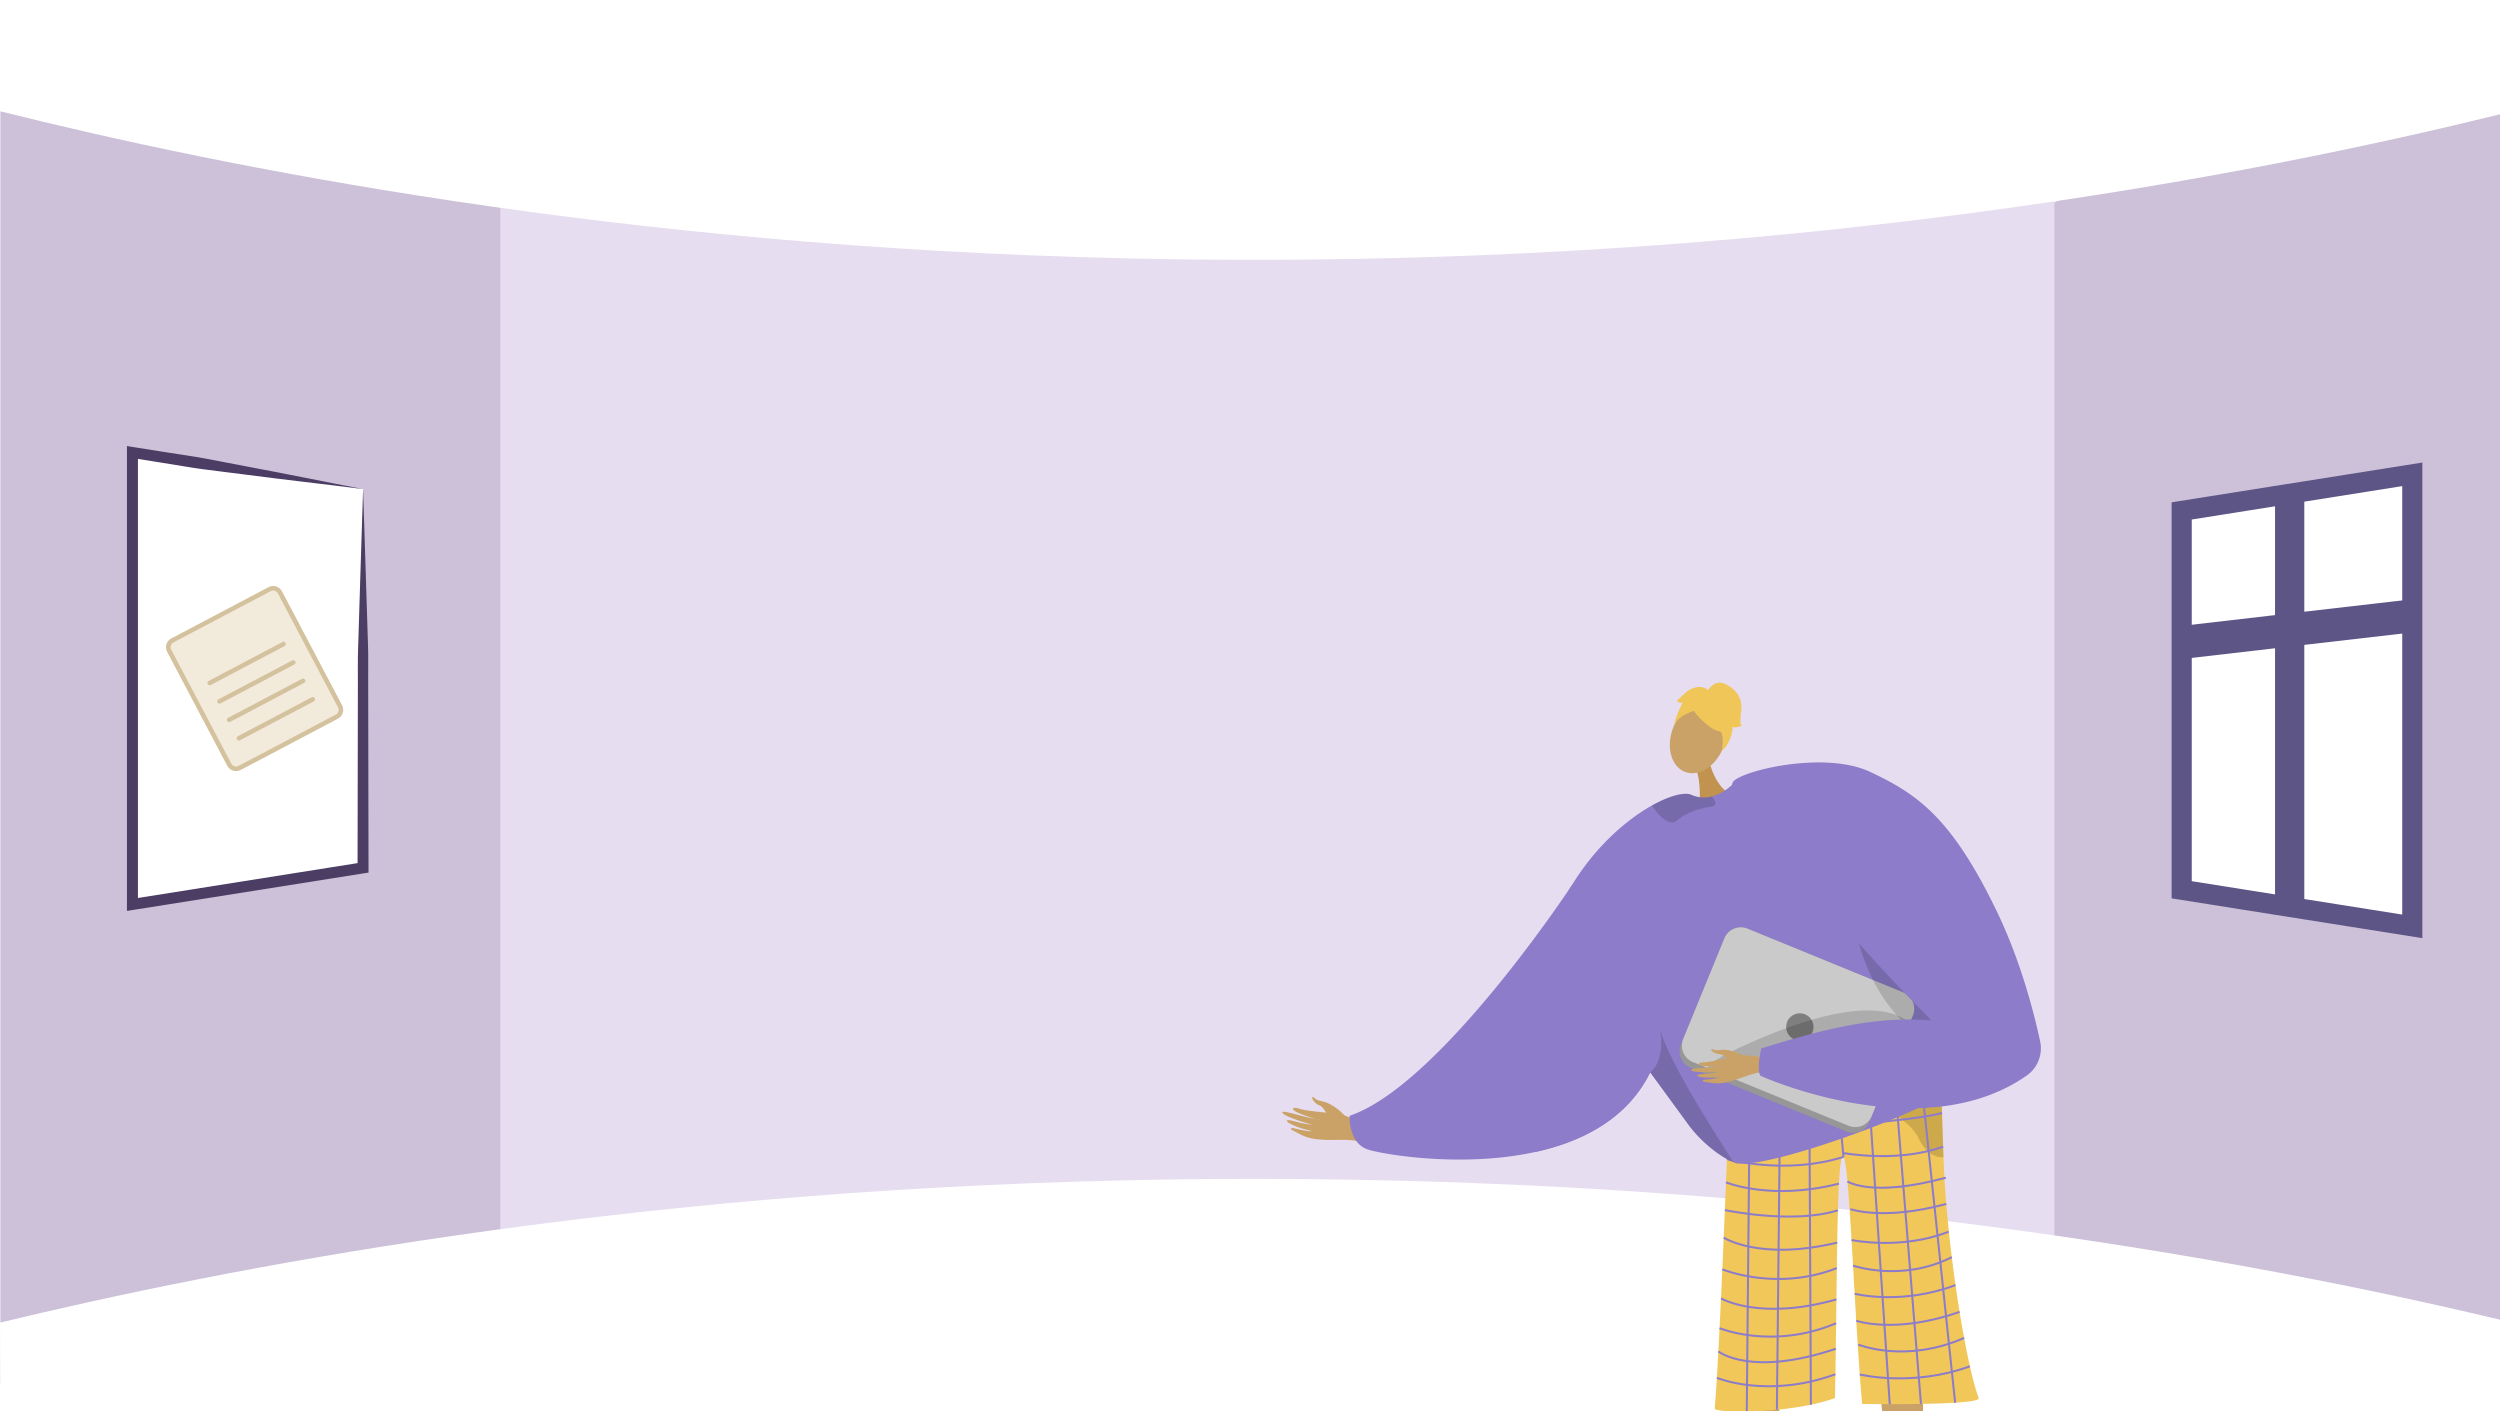 <svg xmlns="http://www.w3.org/2000/svg" xmlns:xlink="http://www.w3.org/1999/xlink" width="1366" height="771" viewBox="0 0 1366 771"><defs><style>.a,.m{fill:none;}.b,.x{fill:#fff;}.c{clip-path:url(#a);}.d{fill:#ccc1d8;}.e{fill:#e6def0;}.f,.h{fill:#caa267;}.f{fill-rule:evenodd;}.g{fill:#8c7cc9;}.i{fill:#5e5586;}.j{fill:#f1c759;}.k{opacity:0.3;}.l{opacity:0.5;}.m{stroke:#8c7cc9;stroke-width:1.118px;}.m,.x{stroke-miterlimit:10;}.n{fill:#c2934e;}.o{opacity:0.15;}.p{fill:#f0c659;}.q{fill:#979797;}.r{fill:#cacaca;}.s{fill:#7f7f7f;}.t{fill:#5e5587;}.u{fill:#4b3d64;}.v{fill:#f2eadb;}.w{fill:#d3c29d;}.x{stroke:#5e5587;stroke-width:11px;}</style><clipPath id="a"><rect class="a" width="1366" height="771" transform="translate(1967.551 10172.063)"/></clipPath></defs><g transform="translate(-1967.551 -10172.063)"><rect class="b" width="1366" height="771" transform="translate(1967.551 10172.063)"/><g class="c"><rect class="b" width="1366" height="771" transform="translate(1967.551 10172.063)"/><path class="d" d="M3333.551,10181.6v758.463l-242.228-67.586-32.991-6.263,1.636-558.092,30.118-25.561Z"/><path class="d" d="M2283.847,10297.534l-16.051,556.371-300.044,74.4v-750.053l298.844,93.57Z"/><path class="e" d="M2665.528,10261.135H2240.92v617.383h849.165v-617.383Z"/><path class="b" d="M1967.55,10232.843c121.657,30.38,335.7,73.889,615,80.372,352.971,8.194,622.428-47.1,751-78.7v-62.453h-1366Z"/><path class="b" d="M1967.55,10894.747c121.657-29.39,335.7-71.481,615-77.753,352.971-7.928,622.428,45.567,751,76.133v47.19l-1365.8,2.746Z"/><path class="f" d="M2702.281,10781.618s-5.712-6.516-12.372-7.824c-3.958-.779-3.824-1.778-4.491-2.1-2.214-1.086-.2,3.189,3.137,4.4,2.714.985,4.057,5.748,5.67,6.813s6.484,3.1,7.745,2.5S2702.281,10781.618,2702.281,10781.618Z"/><path class="f" d="M2719.837,10790.511c-1.215-.464-13.9-8.787-20.926-9.727s-17.557-1.668-21.154-2.854c-4.233-1.393-5.385.264-.528,2.35,3.157,1.355,9.648,3.522,11.1,3.642.7.059-3.864-.749-8.815-1.989-5.264-1.317-10.96-3.051-11.263-2.115-.586,1.812,14.535,6.563,17.218,6.965a67.911,67.911,0,0,1-7.067-1.152c-3.182-.7-6.809-1.986-7.558-1.351-1.181,1,6.788,4.511,13.443,5.714.108.222-2.068.472-9.877-1.488-.785-.2-2.814.066-.272,1.371,5.352,2.747,7.45,4.323,15.346,4.894,7.7.558,16.274-.68,21.742,1.408Z"/><path class="g" d="M2714.272,10799.92c6.171,2.415,50.977,10.632,92.1,1.6,25.959-5.689,50.441-18.267,62.828-43.51,32.006-65.253-42.783-102.267-42.783-102.267a1.287,1.287,0,0,0-.112.179c-3.242,4.9-72.956,109.489-121.328,125.812C2704.982,10781.732,2704.211,10795.974,2714.272,10799.92Z"/><path class="h" d="M3018.413,10922.852s-1.556,143.9,4.536,145.846c10.935,3.568,53.511,14.653,7.682,15.354-23.278,3.423-22.011-1.953-22.758-6.352-.609-3.593-10.907-131.367-12.723-141.216-.406-2.206-.652-3.539-.652-3.539Z"/><path class="h" d="M2919.6,10912.716s-10.294,142.989-16.438,144.768c-11.031,3.26-53.9,13.146-8.11,15.133,23.173,4.075,22.057-1.334,22.927-5.71.71-3.575,6.49-30.667,8.581-40.462.468-2.193,17.769-112.969,17.769-112.969Z"/><path class="i" d="M2920.986,11058.026c.507-2.023-14.134-3.5-15.979-2.023s-31.667,4.16-32.079,12.878,40.742,6.533,43.649,6.659S2919.99,11062,2920.986,11058.026Z"/><path class="j" d="M2912.416,10772.241a9.078,9.078,0,0,0,5.335,1.926c12.075-.8,64.216-4.387,92.321-8.439,9.915-1.431,16.837-2.918,17.95-4.366a1.046,1.046,0,0,1,0,.114c.06,1.564.7,19.465,1.456,42.935,1.492,46.332,11.94,111.975,19.233,131.545,1.574,4.224-63.678,3.233-63.678,3.233-4.274-47.579-6.944-131.522-10.184-135.017-3.94-4.251-3.372,69.738-4.679,131.806-25.043,8.887-65.958,8.318-65.715,5.652C2907.344,10909.964,2912.416,10772.241,2912.416,10772.241Z"/><g class="k"><path d="M2960.727,10770.934l-.585,0S2960.349,10770.933,2960.727,10770.934Z"/><path class="l" d="M2960.727,10770.934c15.622-.1,49.345-5.206,49.345-5.206,9.915-1.431,16.837-2.918,17.95-4.366a1.046,1.046,0,0,1,0,.114c.06,1.564.7,19.465,1.456,42.935a11.741,11.741,0,0,1-1.647-.048,12.744,12.744,0,0,1-8.713-5.129,28.339,28.339,0,0,1-3.767-6.394C3001.893,10771.824,2965.736,10770.953,2960.727,10770.934Z"/></g><line class="m" x1="1.653" y2="173.186" transform="translate(2921.979 10770.143)"/><line class="m" x1="1.787" y2="170.184" transform="translate(2938.445 10772.176)"/><line class="m" x2="0.858" y2="168.768" transform="translate(2956.167 10770.806)"/><line class="m" x2="3.335" y2="34.687" transform="translate(2971.516 10769.485)"/><line class="m" x2="11.562" y2="171.269" transform="translate(2988.553 10768.02)"/><line class="m" x2="13.954" y2="172.508" transform="translate(3003.204 10766.651)"/><line class="m" x2="18.232" y2="173.138" transform="translate(3017.614 10765.412)"/><path class="m" d="M2911.732,10790.3s92.882-3.59,116.948-10.059"/><path class="m" d="M2974.851,10804.172c-31.736,10.115-63.707,1.19-63.707,1.19"/><path class="m" d="M2974.314,10802.012s29.915,5.7,54.976-3.442"/><path class="m" d="M2910.635,10818.087s24.376,10.206,61.727.722"/><path class="m" d="M2910.015,10833.243s37.251,7.96,61.79.1"/><path class="m" d="M2909.381,10848.3s19.733,12.9,62.035,2.714"/><path class="m" d="M2908.626,10865.625s29.455,12.3,62.575-.663"/><path class="m" d="M2907.9,10881.5s21.183,12.454,63.077.559"/><path class="m" d="M2907.121,10897.773s28.794,12.033,63.7-2.691"/><path class="m" d="M2906.467,10910.478s17.6,14.238,64.167-1.443"/><path class="m" d="M2905.649,10924.906s27.479,11.588,64.769-1.937"/><path class="m" d="M2976.99,10817.577s13.069,9.025,53.762-2.009"/><path class="m" d="M2978.615,10832.714s17.81,6.511,52.385-2.813"/><path class="m" d="M2979.227,10849.617s27.126,5.689,53.076-4.565"/><path class="m" d="M2980.047,10863.608s26.686,9.216,53.969-4.643"/><path class="m" d="M2980.933,10878.969s25.209,6.483,55.11-4.74"/><path class="m" d="M2981.8,10893.722s21.423,7.48,56.47-4.856"/><path class="m" d="M2982.924,10906.744s25.575,10.514,57.832-3.624"/><path class="m" d="M2983.735,10923.073s28.668,7.046,60.182-4.478"/><path class="n" d="M2901.762,10588.886s2.733,13.429,12.959,18.251-18.59,5.552-18.59,5.552,1.22-14.008-2.216-21.46S2901.762,10588.886,2901.762,10588.886Z"/><ellipse class="h" cx="20.081" cy="14.718" rx="20.081" ry="14.718" transform="translate(2874.492 10588.532) rotate(-68.921)"/><path class="g" d="M2806.377,10801.519c25.959-5.689,50.441-18.267,62.828-43.51.044.067.089.123.134.19.134.168.268.347.4.548a.573.573,0,0,1,.089.123c3.567,4.874,21.073,28.809,21.073,28.82,6.35,8.272,16.054,16.221,23.756,19.418.5.224,1.017.414,1.487.582,18.882,2.95,97.516-26.932,106.884-34.4,4.226-3.365,5.881-19.138,6.216-36.243.425-20.849-1.084-43.71-2.191-48.529-1.878-8.082-39-97.5-97.259-91.848a59.773,59.773,0,0,0-15.159,3.555s-.436.459-1.208,1.141a28.618,28.618,0,0,1-5.265,3.746,22.3,22.3,0,0,1-5.377,2.156,16.481,16.481,0,0,1-10.989-.894c-3.645-1.632-11.738.279-21.565,5.768-13.65,7.613-30.676,22.136-43.811,43.6a1.287,1.287,0,0,0-.112.179,140.449,140.449,0,0,0-18.826,51.681A333.316,333.316,0,0,0,2806.377,10801.519Z"/><path class="o" d="M2869.207,10758c.044.069.095.123.139.192.133.17.269.352.4.547.034.036.058.076.095.123,3.567,4.873,21.064,28.816,21.067,28.827,6.352,8.265,16.054,16.219,23.762,19.413-8.76-13.987-35.075-54.257-39.887-72.209C2877.4,10752.806,2869.2,10757.993,2869.207,10758Z"/><path class="o" d="M2904.663,10610.147c.423,1.262,0,2.3-2.131,2.631-6.644,1.039-13.8,3.373-18.32,7.336a4.643,4.643,0,0,1-4.361,1.1c-3.938-.959-7.762-6.187-9.361-8.534a1.829,1.829,0,0,1-.255-.542c9.829-5.488,17.915-7.4,21.566-5.762a16.459,16.459,0,0,0,10.986.885A9.061,9.061,0,0,1,2904.663,10610.147Z"/><path class="p" d="M2894.432,10562.344s18.694,22.347,19.8-1.538C2914.989,10544.282,2881.854,10546.659,2894.432,10562.344Z"/><path class="p" d="M2899.827,10558.617s-16.344,2.765-18.113,11.178c0,0,6.179-24.77,19.634-20.266s18.085,7.754,7.275,32.3C2908.623,10581.828,2912.445,10560.462,2899.827,10558.617Z"/><path class="p" d="M2900.712,10549.461s3.507-7.109,10.407-3.251,8.421,9.236,7.856,13.812-.728,8.105.315,8.508c0,0-4.336,1.923-4.977.478,0,0-.184,8.545-6,13.378,0,0,2.3-10.01-2.51-13.062S2900.712,10549.461,2900.712,10549.461Z"/><path class="p" d="M2901.405,10549.654s-4.009-5.14-12.039.151l-5.542,5.054s.641,1.444,3.129,1.206c0,0-3.783,6.982-4.385,11.516l7.917-11.354Z"/><path class="q" d="M2891.295,10755.481l85.06,34.813A9.7,9.7,0,0,0,2989,10785l23.755-58.057a3.076,3.076,0,0,0,.149-.42,9.664,9.664,0,0,0-5.45-12.212l-85.059-34.813a9.682,9.682,0,0,0-12.631,5.3l-22.662,55.361-1.1,2.689A9.684,9.684,0,0,0,2891.295,10755.481Z"/><path class="r" d="M2892.546,10752.371l85.06,34.813a9.682,9.682,0,0,0,12.631-5.3l22.662-55.36a9.664,9.664,0,0,0-5.45-12.212l-85.059-34.813a9.682,9.682,0,0,0-12.631,5.3l-22.662,55.361A9.662,9.662,0,0,0,2892.546,10752.371Z"/><circle class="s" cx="7.481" cy="7.481" r="7.481" transform="translate(2943.495 10725.713)"/><path class="o" d="M3015.565,10737.478s-8.158-32.4-90.655,3.9,70.348,1.164,70.348,1.164Z"/><path class="o" d="M2978.851,10655.741s-2.9,87.483,81.1,99.191l1.8.551-5.966-18.593s-49.342-38.2-49.847-39.416S2978.851,10655.741,2978.851,10655.741Z"/><path class="f" d="M2936.467,10750.974c-1.117-.037-13.751-3.255-19.721-2.057s-14.733,3.55-17.987,3.593c-3.828.05-4.3,1.718.228,2.057a59.751,59.751,0,0,0,10.037-.143c.588-.149-3.35.471-7.719.848-4.645.4-9.758.582-9.743,1.427.03,1.637,13.645,1.271,15.937.849a58.147,58.147,0,0,1-6.064,1.038c-2.782.32-6.088.289-6.519,1.015-.68,1.144,6.776,1.769,12.52.887.149.149-1.549.961-8.442,1.551-.692.059-2.268.84.163,1.189,5.115.736,7.261,1.432,13.836-.311,6.412-1.7,13.033-5.1,18.06-4.931Z"/><path class="f" d="M2919.716,10748.653s-6.461-3.7-12.238-2.9c-3.434.473-3.6-.376-4.238-.456-2.1-.263.727,2.649,3.779,2.7,2.482.043,4.9,3.538,6.511,3.952s6.135.705,6.993-.132S2919.716,10748.653,2919.716,10748.653Z"/><path class="g" d="M2989.351,10593.8c25.568,12.03,44.535,24.629,69.713,77.188,12.773,26.666,19.978,55,23.233,70.1a18.2,18.2,0,0,1-7.456,18.74c-56.993,39.726-144.342.471-144.342.471-4.023-.267-.589-15.352-.589-15.352,34.842-10.8,61.942-17.722,92.991-15.324-.161-.024-42.673-43.054-50.573-56.069-20.7-34.132-62.043-56.677-58.153-73.639C2915.517,10594.044,2963.562,10581.665,2989.351,10593.8Z"/><path class="t" d="M3005.98,11065.3c-.45-2.037,17.323-.932,19.126.6s27.947,6.281,28.114,15.008-40.909,5.387-43.819,5.432S3006.864,11069.3,3005.98,11065.3Z"/></g><path class="b" d="M2165.94,10439.313v207l-51,8.1-16,2.53-59,9.369v-247l59,9.37,16,2.53Z"/><path class="u" d="M2165.94,10439.313l1.61,50.75.8,25.68c.12,4.3.32,8.57.38,12.91s0,8.729,0,13.09l.18,104.54v2.56l-2.53.4-126,20-3.47.55v-254l3.47.55,15.75,2.5c5.25.84,10.5,1.67,15.76,2.44s10.47,1.859,15.7,2.83l15.67,3,15.76,3,15.88,3.12C2145.46,10435.293,2155.75,10437.393,2165.94,10439.313Zm0,0c-10.81-1.421-21.51-2.65-32-3.921l-15.62-1.89-15.75-2-15.83-2c-5.27-.689-10.56-1.27-15.8-2.17s-10.49-1.74-15.74-2.56l-15.75-2.5,3.47-3v247l-3.47-3,126-20-2.53,3,.18-102.46c0-4.271-.07-8.5,0-12.79s.26-8.641.38-13l.8-26.07Z"/><rect class="v" width="70.873" height="80.084" rx="8.157" transform="translate(2056.91 10524.436) rotate(-27.808)"/><path class="w" d="M2114.3,10492.868l-53.158,28.036a5.391,5.391,0,0,0-2.252,7.277l32.87,62.324a5.392,5.392,0,0,0,7.278,2.252l53.159-28.037a5.393,5.393,0,0,0,2.252-7.277l-32.871-62.323A5.394,5.394,0,0,0,2114.3,10492.868Zm37.949,65.734a2.906,2.906,0,0,1-1.212,3.92l-53.159,28.036a2.905,2.905,0,0,1-3.919-1.213l-32.87-62.322a2.908,2.908,0,0,1,1.213-3.921l53.158-28.035a2.9,2.9,0,0,1,3.919,1.213Z"/><path class="w" d="M2137.849,10553.075l-40.326,21.269a1.243,1.243,0,1,0,1.16,2.2l40.327-21.269a1.243,1.243,0,0,0-1.161-2.2Z"/><path class="w" d="M2127.222,10532.925l-40.327,21.269a1.243,1.243,0,0,0,1.161,2.2l40.326-21.269a1.243,1.243,0,1,0-1.16-2.2Z"/><path class="w" d="M2081.061,10545.8a1.245,1.245,0,0,0,1.68.521l40.327-21.27a1.243,1.243,0,1,0-1.16-2.2l-40.327,21.269A1.244,1.244,0,0,0,2081.061,10545.8Z"/><path class="w" d="M2132.536,10543l-40.327,21.268a1.244,1.244,0,1,0,1.16,2.2l40.327-21.269a1.243,1.243,0,1,0-1.16-2.2Z"/><path class="x" d="M3159.625,10451.233v207l51,8.1,16,2.529,59,9.37v-247l-59,9.37-16,2.53Z"/><path class="t" d="M3210.625,10443.134v223.2l16,2.529V10440.6Z"/><path class="t" d="M3159.625,10514.054v18.12l51-5.9,16-1.85,59-6.82v-18.12l-59,6.82-16,1.85Z"/></g></svg>